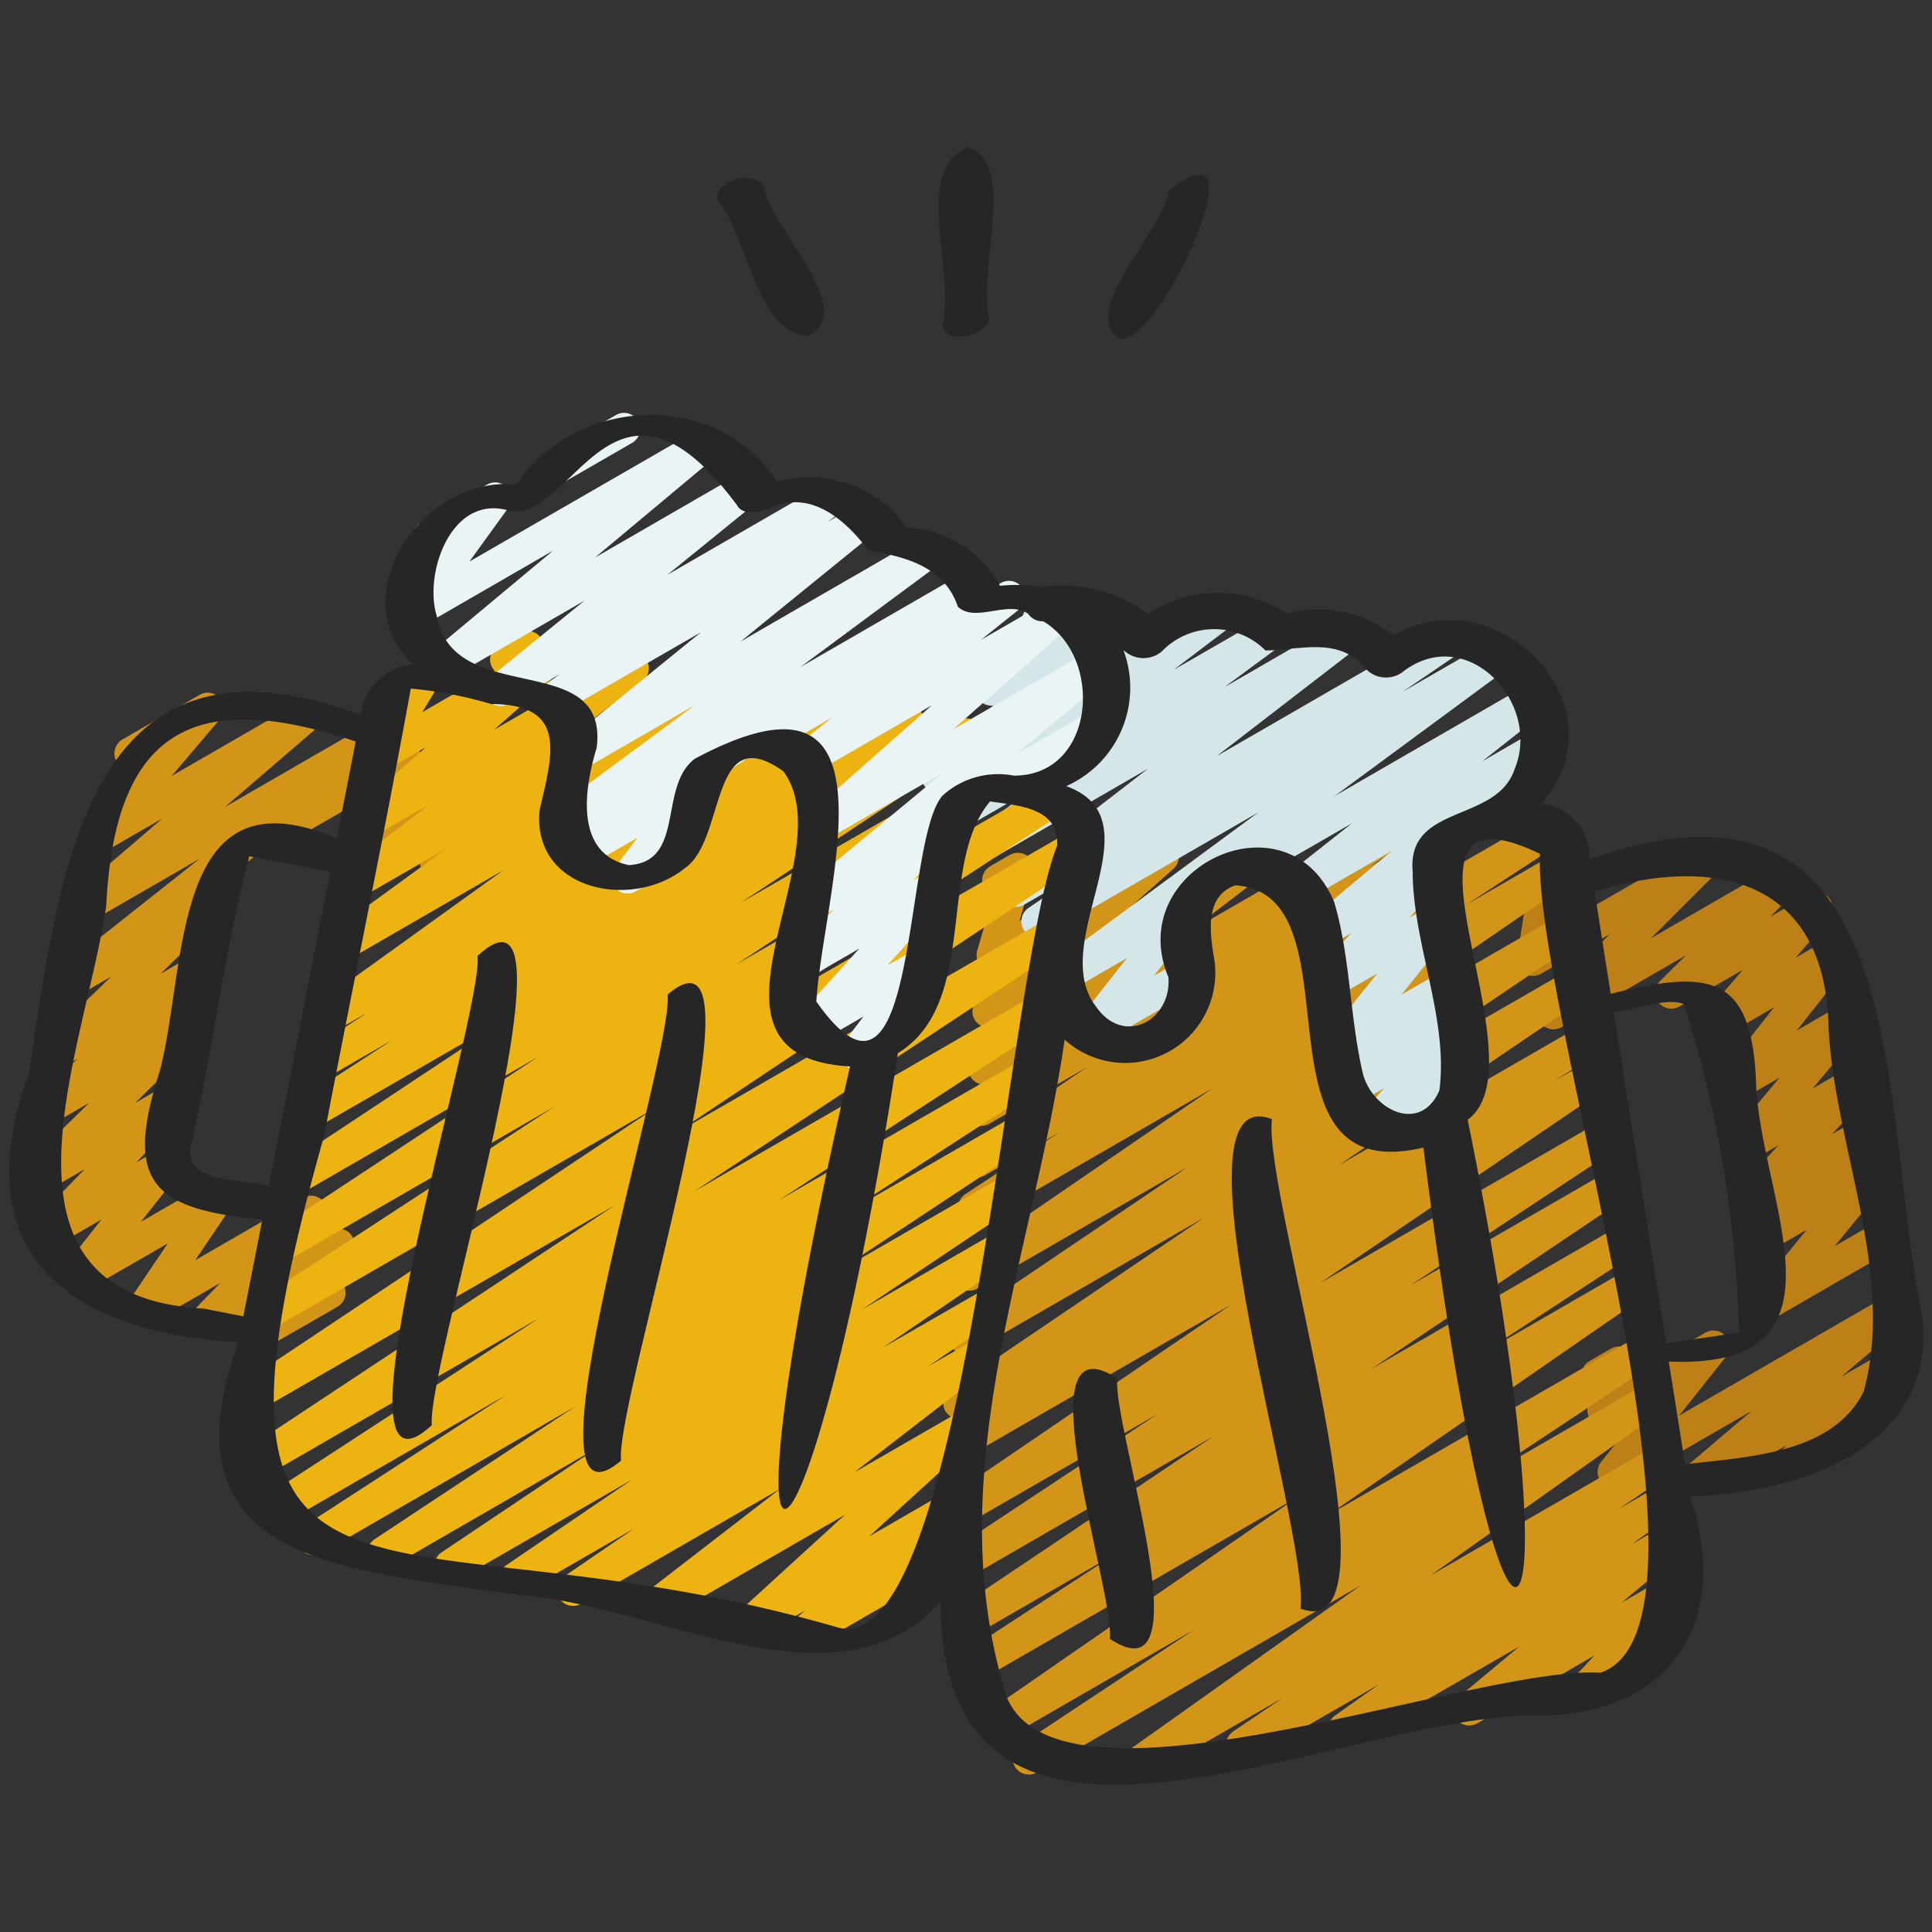 <svg id="Icons" height="512" viewBox="0 0 60 60" width="512" xmlns="http://www.w3.org/2000/svg"><rect x="0" y="0" width="60" height="60" fill="#333333" stroke="none"/><path d="m52.693 46.425a.5.5 0 0 1 -.324-.881l2.021-1.721-4.026 2.323a.5.5 0 0 1 -.641-.744l1.458-1.832-1.134.655a.5.5 0 0 1 -.726-.588l.151-.46a.5.5 0 0 1 -.107-.911l.663-.383a.5.5 0 0 1 .726.588l-.077.236 2.285-1.319a.5.5 0 0 1 .629.106.5.5 0 0 1 .013.638l-1.458 1.832 6.489-3.746a.5.5 0 0 1 .574.813l-2.022 1.722 1.434-.827a.5.5 0 0 1 .595.795l-.924.88a.475.475 0 0 1 .187.185.5.5 0 0 1 -.182.683l-2.381 1.375a.5.5 0 0 1 -.595-.8l.17-.162-2.548 1.47a.493.493 0 0 1 -.25.073z" fill="#bc8017"/><path d="m54.871 41a.5.5 0 0 1 -.388-.815l1.622-1.991-1.3.749a.5.5 0 0 1 -.6-.791l.561-.545-.16.092a.5.5 0 0 1 -.62-.769l1.236-1.356-.873.5a.5.5 0 0 1 -.633-.753l1.549-1.853-1.216.7a.5.5 0 0 1 -.643-.742l1.694-2.146-1.378.8a.5.5 0 0 1 -.629-.759l1.029-1.2-1.976 1.141a.5.5 0 0 1 -.6-.787l.812-.807-3.876 2.237a.5.5 0 0 1 -.6-.786l2.11-2.107-2.131 1.229a.5.5 0 0 1 -.744-.509l.209-1.355a.491.491 0 0 1 -.452-.25.5.5 0 0 1 .183-.683l.661-.381a.5.5 0 0 1 .744.508l-.2 1.283 4.525-2.612a.5.5 0 0 1 .6.786l-2.11 2.107 3.913-2.259a.5.5 0 0 1 .6.787l-.813.807 1.192-.688a.5.5 0 0 1 .629.759l-1.031 1.2 1.079-.622a.5.5 0 0 1 .642.742l-1.683 2.139 1.405-.811a.5.5 0 0 1 .634.753l-1.544 1.858 1.216-.7a.494.494 0 0 1 .639.119.5.5 0 0 1 -.019.65l-1.236 1.352.869-.5a.5.5 0 0 1 .6.791l-.56.545.159-.092a.5.5 0 0 1 .638.748l-1.628 1.987 1.3-.75a.5.5 0 1 1 .5.865l-3.657 2.115a.489.489 0 0 1 -.25.07z" fill="#bc8017"/><path d="m35.46 55.177a.5.5 0 0 1 -.289-.907l7.09-5.036-10.061 5.809a.5.5 0 0 1 -.526-.85l5.394-3.57-5.936 3.427a.5.5 0 0 1 -.534-.844l9.714-6.721-9.747 5.627a.5.5 0 0 1 -.523-.851l4.679-3.051-4.372 2.524a.5.5 0 0 1 -.529-.847l7.86-5.28-7.605 4.393a.5.5 0 0 1 -.525-.85l6.4-4.236-6.122 3.534a.5.5 0 0 1 -.528-.848l8.928-6.08-8.283 4.78a.5.5 0 0 1 -.519-.854l1.442-.924-.826.478a.5.5 0 0 1 -.674-.167.5.5 0 0 1 .144-.68l7.873-5.334-7.191 4.151a.5.5 0 0 1 -.53-.847l7.218-4.876-6.542 3.776a.5.5 0 0 1 -.532-.844l7.839-5.373-7.147 4.129a.5.5 0 0 1 -.523-.851l2.923-1.918-2.3 1.327a.5.5 0 0 1 -.531-.847l3.683-2.5-3.029 1.754a.5.5 0 0 1 -.531-.846l.709-.479-.084.048a.5.5 0 0 1 -.554-.829l2.895-2.222-2.208 1.273a.5.5 0 0 1 -.582-.807l1.732-1.538-1.022.59a.5.5 0 0 1 -.559-.039.5.5 0 0 1 -.17-.533l.5-1.709a.5.5 0 0 1 -.095-.909l.606-.35a.506.506 0 0 1 .559.04.5.5 0 0 1 .171.533l-.429 1.477 4.2-2.425a.5.5 0 0 1 .582.806l-1.735 1.542 4.558-2.631a.5.5 0 0 1 .554.829l-2.9 2.222 5.786-3.343a.5.5 0 0 1 .53.846l-.712.481 2.656-1.527a.5.5 0 0 1 .53.847l-3.677 2.494 5.927-3.421a.5.5 0 0 1 .523.851l-2.935 1.919 2.813-1.624a.5.5 0 0 1 .533.845l-7.838 5.372 7.594-4.383a.5.5 0 0 1 .531.847l-7.22 4.877 6.959-4.017a.5.5 0 0 1 .53.847l-7.875 5.336 7.626-4.4a.5.5 0 0 1 .52.854l-1.442.923 1.1-.636a.5.5 0 0 1 .531.845l-8.924 6.078 8.694-5.019a.5.5 0 0 1 .525.85l-6.405 4.234 6.128-3.537a.5.5 0 0 1 .528.847l-7.856 5.278 7.6-4.389a.5.5 0 0 1 .524.852l-4.675 3.048 4.369-2.523a.5.5 0 0 1 .534.844l-9.712 6.72 9.505-5.489a.5.5 0 0 1 .526.85l-5.4 3.58 5.109-2.949a.5.5 0 0 1 .54.84l-7.09 5.035 6.854-3.957a.5.5 0 0 1 .53.847l-1.525 1.034 1.184-.683a.5.5 0 0 1 .54.84l-1.35.959 1-.578a.5.5 0 0 1 .571.816l-1.868 1.564 1.516-.875a.5.5 0 0 1 .616.772l-.826.892a.5.5 0 0 1 .285.931l-2.538 1.465a.5.5 0 0 1 -.616-.772l.709-.766-3.628 2.1a.5.5 0 0 1 -.572-.817l1.87-1.564-5.182 2.984a.5.5 0 0 1 -.54-.84l1.35-.959-3.984 2.3a.5.5 0 0 1 -.53-.847l1.522-1.032-4.106 2.37a.493.493 0 0 1 -.252.067z" fill="#d39518"/><path d="m42.657 35.426a.5.5 0 0 1 -.376-.829l.7-.8-.981.566a.5.5 0 0 1 -.646-.128.5.5 0 0 1 .042-.658l.724-.725-.382.219a.5.5 0 0 1 -.64-.745l1.673-2.094-1.356.783a.5.5 0 0 1 -.617-.773l1.167-1.262-.8.46a.5.5 0 0 1 -.571-.815l2.626-2.2-2.652 1.53a.5.5 0 0 1 -.559-.825l1.976-1.561-2.971 1.711a.5.5 0 1 1 -.5-.865l8.939-5.161a.5.5 0 0 1 .56.825l-1.977 1.562 1.629-.941a.5.5 0 0 1 .571.816l-3.478 2.92a.5.5 0 0 1 .178.8l-1.167 1.264.793-.458a.5.5 0 0 1 .641.745l-1.674 2.1 1.36-.784a.5.5 0 0 1 .6.786l-.725.726.331-.19a.5.5 0 0 1 .626.762l-.7.8.253-.145a.5.5 0 1 1 .5.865l-2.87 1.657a.49.49 0 0 1 -.247.062z" fill="#d4e6e7"/><path d="m33.842 32.529a.5.5 0 0 1 -.393-.809l1.551-1.968-1.731 1a.5.5 0 0 1 -.547-.835l6.354-4.686-6.611 3.817a.5.5 0 0 1 -.531-.846l1.766-1.202-1.9 1.1a.5.5 0 0 1 -.556-.828l4.41-3.4-4.846 2.8a.5.5 0 0 1 -.547-.835l1.823-1.346-1.991 1.15a.5.5 0 0 1 -.553-.831l1.86-1.424-2.043 1.179a.5.5 0 0 1 -.584-.8l2.07-1.854a.511.511 0 0 1 -.443-.178.5.5 0 0 1 .008-.646l1.392-1.618a.5.5 0 0 1 .2-.658l.819-.474a.5.5 0 0 1 .628.76l-.345.4 1.262-.728a.5.5 0 0 1 .584.8l-1.918 1.718 4.729-2.729a.5.5 0 0 1 .553.831l-1.86 1.412 2.848-1.64a.5.5 0 0 1 .547.835l-1.823 1.345 3.618-2.088a.5.5 0 0 1 .555.828l-4.41 3.4 7.013-4.048a.5.5 0 0 1 .531.845l-1.763 1.2 2.744-1.578a.5.5 0 0 1 .546.835l-9.468 6.979a.5.5 0 0 1 0 .617l-1.55 1.969.894-.516a.5.5 0 1 1 .5.865l-3.142 1.815a.489.489 0 0 1 -.25.065z" fill="#d4e6e7"/><path d="m13.608 27.661a.484.484 0 0 1 -.213-.048.5.5 0 0 1 -.28-.37l-.184-1.114-1.661.958a.5.5 0 0 1 -.7-.652l.821-1.676-3.044 1.757a.5.5 0 1 1 -.5-.866l4.463-2.576a.5.5 0 0 1 .7.653l-.822 1.673.868-.5a.492.492 0 0 1 .464-.019.5.5 0 0 1 .279.37l.2 1.2a.5.5 0 0 1 .219.932l-.359.207a.493.493 0 0 1 -.251.071z" fill="#d39518"/><path d="m8.115 41.87a.5.5 0 0 1 -.375-.83l.379-.431-1.484.857a.5.5 0 0 1 -.61-.78l.812-.841-2.149 1.24a.5.5 0 0 1 -.664-.712l1.185-1.757-2.6 1.5a.5.5 0 0 1 -.641-.743l1.184-1.5-1.526.881a.5.5 0 0 1 -.609-.78l1.613-1.664-1.344.775a.5.5 0 0 1 -.6-.789l2.08-2.043-1.121.647a.5.5 0 0 1 -.585-.8l1.353-1.221-.42.242a.5.5 0 0 1 -.6-.792l2.058-2-1.032.6a.5.5 0 0 1 -.561-.825l4.342-3.436-3.32 1.918a.5.5 0 0 1 -.576-.812l2.734-2.354-1.735 1a.5.5 0 0 1 -.63-.758l1.527-1.786a.5.5 0 0 1 -.4-.909l2.4-1.388a.5.5 0 0 1 .63.758l-1.501 1.763 3.823-2.207a.5.5 0 0 1 .577.811l-2.737 2.354 4.645-2.681a.5.5 0 0 1 .56.825l-5.325 4.211a.5.5 0 0 1 .173.828l-2.059 2 1.033-.595a.5.5 0 0 1 .585.8l-1.356 1.222.423-.243a.5.5 0 0 1 .6.789l-2.077 2.04 1.04-.6a.5.5 0 0 1 .61.781l-1.613 1.665.69-.4a.5.5 0 0 1 .641.743l-1.185 1.5 2.207-1.273a.5.5 0 0 1 .664.712l-1.185 1.755 3.352-1.937a.5.5 0 0 1 .609.78l-.811.84 1.049-.6a.5.5 0 0 1 .625.762l-.593.673a.5.5 0 0 1 .186.929l-2.115 1.216a.489.489 0 0 1 -.25.07z" fill="#d39518"/><path d="m15.72 20.977a.5.5 0 0 1 -.25-.933l.646-.373a.5.5 0 1 1 .5.865l-.646.373a.5.5 0 0 1 -.25.068z" fill="#edb311"/><path d="m24.894 51.266a.5.5 0 0 1 -.325-.881l.435-.37-1.5.864a.5.5 0 0 1 -.587-.8l3.323-3.035-5.656 3.266a.5.5 0 0 1 -.556-.829l4.189-3.236-6.176 3.565a.5.5 0 0 1 -.532-.845l2.176-1.49-3.438 1.984a.5.5 0 0 1 -.531-.846l3.921-2.669-5.407 3.12a.5.5 0 0 1 -.528-.847l4.923-3.3-6.475 3.741a.5.5 0 0 1 -.526-.849l6.221-4.118-7.845 4.532a.5.5 0 0 1 -.522-.853l6.23-4.041-7.076 4.083a.5.5 0 0 1 -.524-.851l8.629-5.623-8.848 5.108a.5.5 0 0 1 -.527-.85l11.717-7.755-11.023 6.365a.5.5 0 0 1 -.528-.849l12.822-8.55-11.788 6.805a.5.5 0 0 1 -.523-.852l9.16-5.982-8.228 4.751a.5.5 0 0 1 -.526-.85l8.26-5.455-7.33 4.232a.5.5 0 0 1 -.526-.85l7.248-4.8-6.332 3.657a.5.5 0 0 1 -.523-.851l2.938-1.912-2.114 1.22a.5.5 0 0 1 -.523-.851l1.857-1.215-1.046.6a.5.5 0 0 1 -.542-.839l5.824-4.193-4.846 2.8a.5.5 0 0 1 -.544-.837l3.632-2.643-2.713 1.565a.5.5 0 0 1 -.555-.829l2.749-2.114-1.825 1.053a.5.5 0 0 1 -.581-.808l2.268-2-1.282.739a.5.5 0 0 1 -.678-.69l.663-1.1a.5.5 0 0 1 -.111-.913l1.123-.647a.5.5 0 0 1 .678.69l-.5.829 3.916-2.26a.5.5 0 0 1 .581.807l-2.267 2 4.056-2.343a.5.5 0 0 1 .555.829l-2.755 2.117 4.36-2.517a.5.5 0 0 1 .544.837l-3.624 2.641 5.274-3.044a.5.5 0 0 1 .542.838l-5.826 4.2 7.841-4.527a.5.5 0 0 1 .523.851l-1.848 1.21 3-1.73a.5.5 0 0 1 .523.852l-2.942 1.914 4.185-2.416a.5.5 0 0 1 .675.17.5.5 0 0 1 -.149.68l-7.256 4.8 7.6-4.386a.5.5 0 0 1 .526.849l-8.258 5.449 9.574-5.527a.5.5 0 0 1 .523.852l-9.165 5.985 9.441-5.45a.5.5 0 0 1 .527.848l-12.821 8.554 11.787-6.8a.5.5 0 0 1 .526.849l-11.713 7.744 10.714-6.185a.5.5 0 0 1 .524.851l-8.628 5.622 7.709-4.45a.5.5 0 0 1 .522.853l-6.224 4.037 5.349-3.088a.5.5 0 0 1 .527.849l-6.23 4.118 5.333-3.079a.5.5 0 0 1 .528.848l-4.924 3.3 4.043-2.334a.5.5 0 0 1 .531.846l-3.917 2.667 3.042-1.748a.5.5 0 0 1 .532.844l-2.181 1.495 1.343-.776a.5.5 0 0 1 .556.828l-4.186 3.235 3.2-1.846a.5.5 0 0 1 .586.8l-3.323 3.034 2.239-1.292a.5.5 0 0 1 .575.813l-.642.547a.5.5 0 0 1 .288.932l-4.311 2.486a.5.5 0 0 1 -.25.066z" fill="#edb311"/><path d="m30.835 24.916a.5.5 0 0 1 -.25-.933l3.38-1.951a.5.5 0 0 1 .5.865l-3.38 1.952a.494.494 0 0 1 -.25.067z" fill="#eaf4f4"/><path d="m26.577 33.209a.5.5 0 0 1 -.4-.8l.636-.837-1.516.875a.5.5 0 0 1 -.62-.768l2.01-2.22-1.767 1.021a.5.5 0 0 1 -.588-.8l1.56-1.434-.6.347a.5.5 0 0 1 -.568-.818l4.592-3.8-3.516 2.025a.5.5 0 0 1 -.581-.808l3.718-3.287-3.707 2.14a.5.5 0 0 1 -.563-.823l1.184-.947-2.065 1.195a.5.5 0 0 1 -.5-.866l7.8-4.5a.5.5 0 0 1 .562.823l-1.183.945 2.276-1.313a.5.5 0 0 1 .581.807l-3.722 3.285 4.373-2.523a.5.5 0 0 1 .568.818l-4.953 4.1a.506.506 0 0 1 .383.2.5.5 0 0 1 -.066.664l-1.56 1.435.6-.349a.5.5 0 0 1 .62.769l-2.011 2.218.91-.524a.5.5 0 0 1 .647.735l-.807 1.06a.5.5 0 0 1 .178.928l-1.663.96a.489.489 0 0 1 -.242.067z" fill="#eaf4f4"/><path d="m16.968 15.209a.5.5 0 0 1 -.25-.933l2.393-1.376a.5.5 0 1 1 .5.865l-2.393 1.382a.494.494 0 0 1 -.25.062z" fill="#eaf4f4"/><path d="m19.493 27.749a.5.5 0 0 1 -.4-.8l.707-.935-1.615.931a.5.5 0 0 1 -.53-.846l.7-.472-.6.344a.5.5 0 0 1 -.548-.834l4.377-3.241-3.534 2.04a.5.5 0 0 1 -.566-.821l4.288-3.483-4.4 2.539a.5.5 0 0 1 -.541-.839l.559-.4-1.607.927a.5.5 0 0 1 -.565-.82l2.933-2.385-4.188 2.418a.5.5 0 0 1 -.571-.816l3.786-3.156-4.13 2.384a.5.5 0 0 1 -.655-.726l1.207-1.672-.034.018a.5.5 0 0 1 -.5-.865l2.064-1.191a.5.5 0 0 1 .655.725l-1.207 1.667 7.111-4.1a.5.5 0 0 1 .571.816l-3.781 3.159 4.621-2.669a.5.5 0 0 1 .565.82l-2.935 2.383 4.972-2.87a.5.5 0 0 1 .541.838l-.554.4 1.036-.6a.5.5 0 0 1 .565.821l-4.29 3.485 5.689-3.284a.5.5 0 0 1 .548.834l-4.376 3.241 5.1-2.943a.5.5 0 0 1 .53.846l-8.311 5.627a.5.5 0 0 1 -.091.4l-.866 1.147a.5.5 0 0 1 .184.929l-1.662.96a.489.489 0 0 1 -.252.069z" fill="#eaf4f4"/><g fill="#262626"><path d="m59.708 40.953c-1.383-6.556-.121-17.87-10.346-14.27a1.634 1.634 0 0 0 -1.492-1.711c2.616-2.988-1.33-7.115-4.584-5.245a3.857 3.857 0 0 0 -3.325-.675 3.892 3.892 0 0 0 -4.3.014 4.536 4.536 0 0 0 -3.343-.831 4.489 4.489 0 0 0 -1.26-.042 3.471 3.471 0 0 0 -2.909-1.807 3.628 3.628 0 0 0 -4.014-1.42c-1.842-2.885-6.228-2.686-8.1.08-2.87-.286-5.457 3.433-3.214 5.585a1.816 1.816 0 0 0 -1.621 1.569c-8.565-3.166-9.338 4.881-10.3 11.126-2.019 5.547 1.17 8.065 6.506 8.353-2.513 7 3.476 7.025 8.628 7.858 4.085.188 9.99 3.8 13.171.208.057 10.3 12.49 3.426 18.6 3.531 4.147-.03 5.959-2.947 4.688-6.8 3.362-.11 7.607-1.476 7.215-5.523zm-5.7.316a.722.722 0 0 0 0 .1c-.746.151-1.514.22-2.264.357l-1.633-10.308c.644-.027 1.643-.468 2.191-.231a36.684 36.684 0 0 1 1.703 10.082zm-17.929-21.037a2.254 2.254 0 0 1 3.221-.032c1.093-.008 2.308-.461 3.15.605a.864.864 0 0 0 1.15.033c1.985-1.48 4.285 1.007 3.437 3.05-.56 1.679-3.341 1.068-3.166 3.169.006 2.266 1.121 4.58.83 6.811-.611 1.386-2.138.559-2.386-.575-.4-1.73-.378-3.572-.878-5.272-1.447-3.488-6.567-1.054-5.15 2.33.1 1.336-1.373 2.136-2.226.94-1.609-2.007 1.972-5.822-.95-6.877a3.343 3.343 0 0 0 1.776-4.231.888.888 0 0 0 1.192.049zm-20.247-4.367c1.937.392 3.241-5.327 7.065-.165.169.324.748.2 1.005.083 1.273-.6 2.361.367 3.07 1.312 1.107.192 2.35.481 2.775 1.745.538.515 1.561-.214 2.178.217a.542.542 0 0 0 .471.237c1.893 1.112 1.628 4.8-.912 4.794a2.564 2.564 0 0 0 -2.215.624c-1.252 1.429-.715 10.945-3.917 6.392.207-3.418 2.855-11.091-3.778-7.537-1.14.867-.281 3.2-2.045 3.3-1.706-.357-1.379-2.4-1-3.64.4-3.11-4.44-1.2-4.963-4.092-.416-1.314.446-3.829 2.266-3.27zm-6.552 16.202q-.465 2.382-.931 4.765c-.9-.265-2.861-.015-2.359-1.5.643-2.887 1.01-5.921 1.753-8.74.833.154 1.677.321 2.513.484q-.487 2.495-.976 4.991zm-2.964 8.57c-7.129-.39-3.636-8.123-3.016-12.517.271-5.448 2.728-6.774 7.746-5.093-.192 1-.392 2.006-.587 3.009-5.174-2.2-4.628 3.927-5.5 7.243-1.1 3.407-.273 4.28 3.189 4.593l-.591 3.008zm19.706 9.906c-14.2-4.113-20.768 1.749-15.957-15.268.882-4.626 1.852-9.262 2.693-13.89a12.717 12.717 0 0 1 2.5.48c2.4.006 1.892 1.584 1.5 3.289-.245 2.506 2.882 3.131 4.51 1.808 1.29-.878.757-4.65 3.06-3.009 1.936 2.62-3.314 8.853 2.07 9.167-4.515 19.74-1.175 16.972 1.487-.414 2.539-1.554 1.209-5.867 2.862-7.816.957.136 2.138.21 2.084 1.372-1.569 3.866-2.831 25.347-6.809 24.281zm23.678 1.406c-4.011-.256-17.685 5.2-18.575.277-1.881-6.688.974-13.3 1.939-19.939a2.8 2.8 0 0 0 4.616-2.665c-.114-.752-.232-1.809.683-2.128 4 .268.238 9.468 5.843 8.145 2.493 20.047 4.908 16.513 1.374-.863 2.446-1.814-3.065-10.818 2.245-8.26-.206 4.827 6.175 23.995 1.875 25.433zm8.174-8.721c-.976 1.922-3.547 2.007-5.543 2.248q-.252-1.6-.505-3.192c5.838.247 2.947-4.854 2.717-8.453-.085-3.552-1.366-3.755-4.521-2.967q-.251-1.587-.5-3.176c3.881-1.189 7.209-.281 7.268 4.286.21 3.687 2.084 7.647 1.085 11.254z"/><path d="m14.831 29.684c.2 1.8-4.91 17.787-1.42 14.577-.194-1.802 4.911-17.788 1.42-14.577z"/><path d="m20.733 30.885c.2 1.874-4.831 17.341-1.447 14.477-.198-1.874 4.832-17.341 1.447-14.477z"/><path d="m39.5 34.755c-3.366-1.294 1.184 12.839.889 15.2 3.371 1.299-1.179-12.834-.889-15.2z"/><path d="m34.7 42.811c-3.035-1.995-.058 6.647-.234 8.084 3.034 1.996.06-6.646.234-8.084z"/><path d="m30.091 4.568c-1.783.659-.41 3.9-.818 5.514.072.647 1.359.343 1.454-.164-.388-1.506.859-4.765-.636-5.35z"/><path d="m23.724 5.806c-.266-.551-1.532-.213-1.449.388.985 1.19 1.175 4.144 2.839 4.233 1.545-.835-1.147-3.274-1.39-4.621z"/><path d="m36.309 5.923c-.252 1.327-2.78 3.689-1.563 4.593 1.199.376 4.617-7.068 1.563-4.593z"/></g></svg>